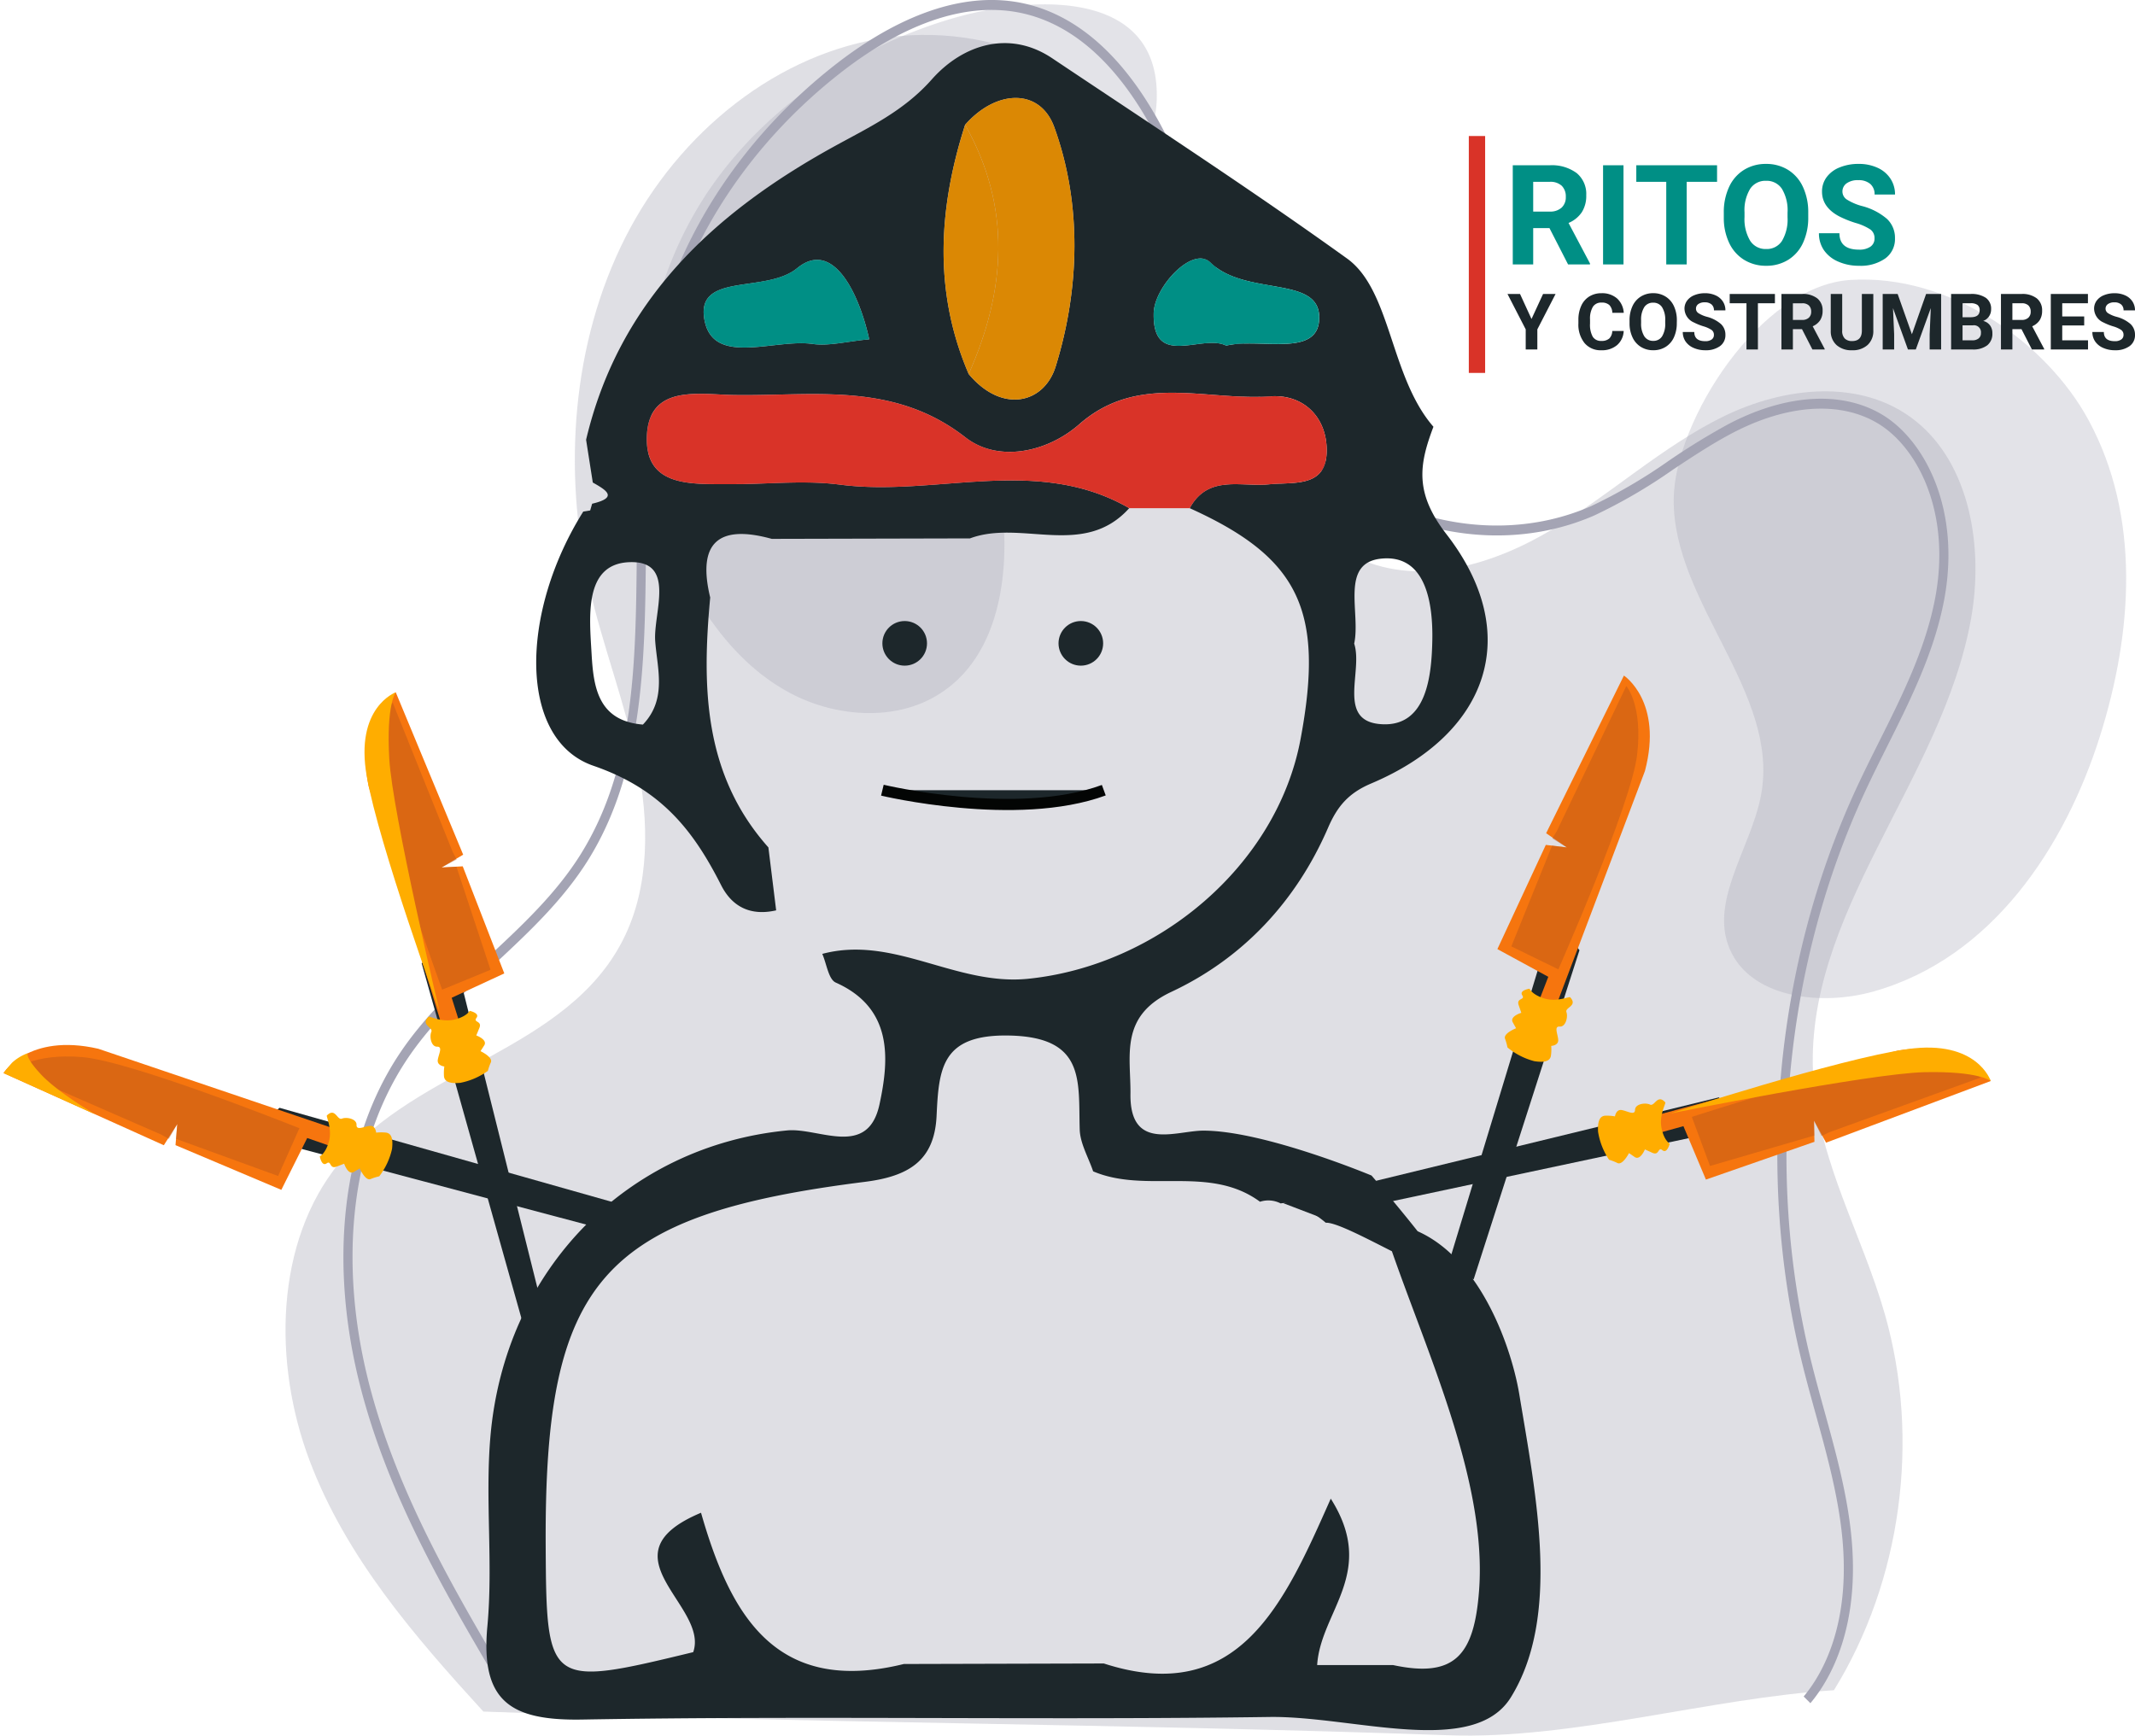 <svg xmlns="http://www.w3.org/2000/svg" width="382.709" height="311.149" viewBox="0 0 382.709 311.149">
  <g id="img9" transform="translate(-909.208 -5280.676)">
    <g id="Grupo_128166" data-name="Grupo 128166" transform="translate(960.382 5280.676)">
      <path id="Trazado_151846" data-name="Trazado 151846" d="M358.523,399.053c12.1-19.57,15.544-44.968,9.137-67.4-4.051-14.179-11.826-27.352-12.82-42.139-1.988-29.563,23.072-53.463,28.271-82.579,2.285-12.8-.208-27.7-10-35.476-9.675-7.677-23.483-6.11-34.436-.733s-20.22,13.983-30.737,20.275-23.464,10.182-34.57,5.174c-11.249-5.073-17.629-17.859-21.2-30.32s-5.328-25.734-11.428-37.024c-10.053-18.607-31.487-28.752-51.462-26.127s-37.821,17.006-47.394,35.9-11.246,41.744-6.481,62.611c2.417,10.583,6.4,20.719,8.57,31.363s2.37,22.295-2.477,31.882c-10.137,20.048-36.88,22.844-50.884,40.038-11.558,14.19-11.921,35.845-5.362,53.3s18.887,31.61,31.178,45.08c57.328,2.057,115.684,2.193,173.013,4.25C311.717,407.928,336.268,400.452,358.523,399.053Z" transform="translate(-80.961 -96.039)" fill="#a4a4b4" opacity="0.354" style="mix-blend-mode: multiply;isolation: isolate"/>
      <path id="Trazado_151847" data-name="Trazado 151847" d="M359.21,180.107c-.189,18.542,19.018,34.68,15.676,52.968-1.787,9.785-9.912,19.7-5.19,28.628,4.177,7.9,16.141,9.266,25.289,6.7,21.413-6.012,34.428-26.1,40.652-45.838,5.855-18.568,7.308-39.307-2.068-56.617-7.556-13.946-24.987-26.258-42.689-25.119C374.667,141.872,359.352,166.14,359.21,180.107Z" transform="translate(-110.366 -90.642)" fill="#a4a4b4" opacity="0.31" style="mix-blend-mode: multiply;isolation: isolate"/>
      <path id="Trazado_151848" data-name="Trazado 151848" d="M117.569,147a68.724,68.724,0,0,0-1.609,72.01c4.14,6.97,9.73,13.466,17.279,17.342s17.287,4.741,24.8.807c11.395-5.965,13.915-20.035,13.008-32.045s-3.872-24.6,1.168-35.716c3.286-7.245,9.594-12.894,15.191-18.827s10.82-12.859,11.109-20.7c.749-20.331-22.772-18.812-36.946-14.59C143.473,120.671,127.381,131.977,117.569,147Z" transform="translate(-42.344 -111.882)" fill="#a4a4b4" opacity="0.31" style="mix-blend-mode: multiply;isolation: isolate"/>
      <g id="Grupo_107069" data-name="Grupo 107069" transform="translate(10.385 0)" style="mix-blend-mode: multiply;isolation: isolate">
        <path id="Trazado_151849" data-name="Trazado 151849" d="M350.871,403.076l-1.208-1.2c3.325-3.958,8.632-13.031,6.835-29.344-.8-7.262-2.782-14.435-4.7-21.372-.856-3.1-1.741-6.3-2.514-9.486-8.245-33.954-4.638-71.409,9.895-102.762,1.291-2.782,2.687-5.574,4.039-8.273,4.006-8,8.147-16.279,9.928-25.219,3.124-15.688-3.051-27.446-10.109-31.732-6.772-4.114-16.331-3.485-26.225,1.726-3.619,1.905-7.137,4.236-10.539,6.49a95.142,95.142,0,0,1-14.136,8.241c-19.638,8.581-44.19,1.288-57.109-16.962-6.209-8.77-9.715-19.37-13.105-29.621-1.313-3.972-2.672-8.08-4.166-12.01-4.646-12.22-13.15-27.558-27.277-31.227-12.413-3.225-24.985,3.863-33.344,10.377-15.993,12.463-27.266,29.343-31.745,47.528-3.019,12.263-3.141,25.61-3.259,38.518-.175,19.222-.356,39.1-10.322,55.107-4.534,7.282-10.77,13.092-16.8,18.712-5.648,5.262-11.488,10.7-15.842,17.3-9.865,14.946-12.283,36.1-6.634,58.053,5.076,19.72,15.423,37.218,25.429,54.14l-1.375.964C106.517,383.992,96.1,366.38,90.96,346.4c-5.784-22.472-3.276-44.187,6.881-59.574,4.469-6.771,10.385-12.283,16.105-17.614,5.949-5.543,12.1-11.275,16.51-18.358,9.69-15.564,9.86-34.294,10.04-54.125.119-13.019.241-26.481,3.316-38.963,4.576-18.582,16.073-35.811,32.372-48.515,8.636-6.729,21.661-14.042,34.675-10.661,14.8,3.844,23.617,19.675,28.408,32.278,1.509,3.969,2.874,8.1,4.194,12.088,3.347,10.121,6.808,20.587,12.861,29.136,12.489,17.642,36.223,24.691,55.206,16.4a94.086,94.086,0,0,0,13.895-8.109,125.359,125.359,0,0,1,10.676-6.573c10.379-5.466,20.488-6.08,27.734-1.678,7.569,4.6,14.212,17.093,10.912,33.666-1.831,9.191-6.03,17.581-10.091,25.7-1.345,2.687-2.736,5.466-4.014,8.223-14.355,30.968-17.917,67.965-9.773,101.5.765,3.153,1.647,6.343,2.5,9.429,1.937,7.01,3.94,14.257,4.758,21.673C360,389.337,354.383,398.9,350.871,403.076Z" transform="translate(-87.906 -97.739)" fill="#a4a4b4"/>
      </g>
    </g>
    <g id="Grupo_128168" data-name="Grupo 128168" transform="translate(996.395 5288.42)">
      <g id="Grupo_128167" data-name="Grupo 128167" transform="translate(0 0)">
        <path id="Trazado_165170" data-name="Trazado 165170" d="M2199.605-170.2c-2.593,6.839-3.4,11.864,2.352,19.287,13.779,17.8,7.642,35.71-13.514,44.666-4.15,1.752-6.109,4.2-7.719,7.918-5.735,13.264-15.347,23.465-28.1,29.439-9.354,4.381-7.252,11.491-7.33,18.318-.117,10.351,8.19,6.563,13.073,6.559,10.9,0,30.145,8.051,30.145,8.051s12.983,15.046,13.445,17.618c-3.209.252-18.479-9.4-21.688-9.157l-.007-.037s-4.62-4.04-8.043-3.427a4.823,4.823,0,0,0-3.7-.3c-9.09-6.689-20.35-1.379-29.914-5.451-.84-2.5-2.332-4.981-2.406-7.508-.259-8.672,1.091-16.549-12.6-16.837-12.165-.255-12.652,5.857-13.057,14.411-.381,7.991-4.937,10.822-12.862,11.82-47.331,5.962-57.451,17.75-57.208,65.141.13,25.351.348,25.5,26.446,19.169,2.908-8.315-16.719-17.393,1.4-24.99,5.245,18.317,13.345,32.777,36.359,27.115l35.844-.093c24.224,7.84,32.38-10.838,40.679-29.549,8.389,13.235-1.817,20.131-2.438,29.829h13.588c11.094,2.385,14.57-1.764,15.437-13.385,1.579-21.124-11.23-46.439-17.332-65.94C2206.269-26.5,2213.412-6.287,2215,3.281c3,18.127,7.456,39.807-1.517,54.3-6.721,10.858-28.349,3.306-43.275,3.521-41.068.584-82.152-.243-123.213.462-12.817.223-18.228-3.265-16.975-16.723,1.042-11.2-.413-22.633.531-33.852,2.535-30.165,24.609-52.271,53.2-55.038,5.65-.548,14.464,5.05,16.557-4.673,1.732-8.051,2.475-17.23-7.84-21.834-1.311-.584-1.635-3.379-2.417-5.143,12.822-3.407,23.94,5.776,36.9,4.462,23.136-2.349,44.572-20.179,48.836-42.967,4.315-23.071-.223-32.522-19.875-41.4,3.317-6.068,9.186-3.772,14.159-4.271,4.458-.45,10.344.669,10.4-5.975.061-6-4.1-10.242-10.164-9.8-11.45.848-23.668-4.235-34.18,4.993-5.882,5.159-14.647,6.855-20.4,2.369-12.988-10.14-27.439-7.35-41.648-7.605-6.25-.114-15.17-1.923-15.482,7.459-.3,9.171,8.206,8.473,14.793,8.526,6.607.049,13.312-.767,19.805.081,17.243,2.255,35.276-5.354,51.882,4.222-8.148,9.057-19.343,1.975-28.551,5.419l-35.528.085c-9.475-2.624-13.425.592-11.037,10.513-1.5,16.1-1.168,31.772,10.432,44.8l1.392,11.284c-4.441,1.018-7.833-.5-9.869-4.523-5.038-9.942-10.81-17.23-22.9-21.4-13.446-4.64-13.239-27.346-1.809-45.566l1.238-.2.353-1.209c4.786-1.119,2.49-2.458.117-3.8l-1.2-7.666c5.919-25.03,22.93-40.7,44.337-52.511,6.287-3.472,12.55-6.352,17.625-12.083,5.569-6.291,13.924-8.928,21.574-3.809,17.717,11.856,35.653,23.534,52.867,35.909C2192.048-194.661,2191.809-179.159,2199.605-170.2Zm-83.309-9.451c5.939,7.123,13.527,5.35,15.6-1.383,4.3-13.908,4.734-29.115-.26-42.877-2.551-7.025-10.4-6.786-15.985-.418C2110.873-209.369,2109.937-194.459,2116.3-179.654Zm69.1,48.325c1.651,4.965-3.3,14.063,5.053,14.46,7.978.381,8.831-8.782,8.956-15.06.122-6.372-1.025-15.458-9.159-14.63C2182.792-145.805,2186.6-136.829,2185.4-131.329Zm-22.937-53.415c6.055-1.5,16.925,2.4,16.67-5.281-.239-7.3-13.32-3.557-19.5-9.621-3.136-3.075-10.055,4.32-10.169,9.057C2149.215-180.514,2158.115-186.926,2162.459-184.744Zm-63.99-1.136c-1.87-8.473-6.587-17.969-12.918-12.752-5.651,4.656-18.459.572-16.577,9.5,1.712,8.1,12.558,3.123,19.311,4.084C2091.278-184.627,2094.463-185.507,2098.469-185.88ZM2057.9-116.808c4.4-4.592,2.524-10.185,2.2-15.036-.332-5.05,3.85-14.468-4.717-14.075-8.092.373-7.058,9.848-6.688,16.362C2049.033-123.651,2049.78-117.457,2057.9-116.808Z" transform="translate(-2029.842 238.962)" fill="#1d272b"/>
        <path id="Trazado_165176" data-name="Trazado 165176" d="M2134.251-202.823q-5.416,0-10.83,0c-16.606-9.576-34.639-1.967-51.882-4.222-6.494-.848-13.2-.032-19.806-.081-6.587-.053-15.1.645-14.793-8.526.313-9.382,9.232-7.573,15.482-7.459,14.209.255,28.661-2.535,41.649,7.605,5.752,4.486,14.517,2.79,20.4-2.369,10.512-9.228,22.73-4.145,34.18-4.993,6.064-.446,10.225,3.792,10.164,9.8-.061,6.644-5.946,5.524-10.4,5.975C2143.437-206.6,2137.568-208.891,2134.251-202.823Z" transform="translate(-2008.176 286.184)" fill="#d93328"/>
        <path id="Trazado_165179" data-name="Trazado 165179" d="M2051-231.728c5.585-6.368,13.434-6.607,15.985.418,4.993,13.762,4.554,28.969.26,42.877-2.077,6.733-9.665,8.506-15.608,1.383C2058.312-202.041,2059.359-216.952,2051-231.728Z" transform="translate(-1965.186 246.358)" fill="#db8804"/>
        <path id="Trazado_165181" data-name="Trazado 165181" d="M2072.337-213.82c-4.344-2.182-13.244,4.23-13-5.845.114-4.738,7.033-12.132,10.169-9.057,6.181,6.064,19.262,2.32,19.5,9.621C2089.262-211.423,2078.392-215.321,2072.337-213.82Z" transform="translate(-1939.72 268.038)" fill="#008f85"/>
        <path id="Trazado_165182" data-name="Trazado 165182" d="M2069.127-215.144c-4.006.373-7.191,1.253-10.185.827-6.753-.961-17.6,4.016-19.311-4.084-1.882-8.924,10.927-4.839,16.577-9.5C2062.54-233.112,2067.257-223.617,2069.127-215.144Z" transform="translate(-2000.5 268.226)" fill="#008f85"/>
        <path id="Trazado_165183" data-name="Trazado 165183" d="M2053.907-235.355c8.36,14.776,7.313,29.687.637,44.678C2048.188-205.482,2049.125-220.392,2053.907-235.355Z" transform="translate(-1968.094 249.985)" fill="#db8804"/>
      </g>
      <circle id="Elipse_4385" data-name="Elipse 4385" cx="3.999" cy="3.999" r="3.999" transform="translate(70.984 103.592)" fill="#1d272b"/>
      <circle id="Elipse_4386" data-name="Elipse 4386" cx="3.999" cy="3.999" r="3.999" transform="translate(102.559 103.592)" fill="#1d272b"/>
      <path id="Trazado_165187" data-name="Trazado 165187" d="M2047.343-205.946s24.061,5.76,39.689,0" transform="translate(-1976.359 339.862)" fill="#1d272b" stroke="#030504" stroke-miterlimit="10" stroke-width="2"/>
    </g>
    <g id="Grupo_128169" data-name="Grupo 128169" transform="translate(896 5438.791) rotate(-22)">
      <g id="Grupo_128022" data-name="Grupo 128022" transform="translate(0 0)">
        <g id="Grupo_128020" data-name="Grupo 128020" transform="translate(68.049 0)">
          <path id="Trazado_164748" data-name="Trazado 164748" d="M0,82.221l8.816-79.8L15.243,0,4.437,77.1Z" transform="translate(0 44.372)" fill="#1d272b"/>
          <path id="Trazado_164750" data-name="Trazado 164750" d="M4.679,13.785,0,67.267l3.193.908L4.275,54.524l10.377-.515.285-20.592L11.35,32.191l4.442-.681L15.493,0S7.106,1.121,4.679,13.785Z" transform="translate(7.219 0.001)" fill="#f6750e"/>
          <path id="Trazado_164751" data-name="Trazado 164751" d="M9.374,50.971,0,51.026S1.039,18.708,3.981,10.215,11.058,0,11.058,0L11,28.819l.15,1.543-3.034.314,2.514.86Z" transform="translate(10.453 1.515)" fill="#b2541b" opacity="0.42"/>
          <path id="Trazado_164752" data-name="Trazado 164752" d="M1.506,0c.215-.085,1.725,1.809,4.022,2.188s3.2-.413,3.2-.413,1.589,1.07.662,1.628.814.85-.2,1.877L8.18,6.309S9.827,7.793,8.827,8.5l-1,.71s1.7,1.829.969,2.553a9.431,9.431,0,0,0-1.07,1.215,12.461,12.461,0,0,1-5.4.133C.141,12.445-.112,11.664.052,10.983A8.278,8.278,0,0,1,.784,9.326S-.409,8.694.149,7.766,1.9,5.93.907,5.544.286,3.348.943,2.7-.47.785,1.506,0Z" transform="translate(4.872 56.128)" fill="#ffad00"/>
          <path id="Trazado_164753" data-name="Trazado 164753" d="M0,55.988s5.461-36.07,8.616-45.369S14.162,0,14.162,0,6.3-.3,3.693,12.044,0,55.988,0,55.988Z" transform="translate(8.55 0)" fill="#ffad00"/>
        </g>
        <g id="Grupo_128021" data-name="Grupo 128021" transform="translate(0 35.258)">
          <path id="Trazado_164754" data-name="Trazado 164754" d="M56.15,37.967,7.208,0,0,2.229,53.128,42.1Z" transform="translate(36.337 26.002)" fill="#1d272b"/>
          <path id="Trazado_164756" data-name="Trazado 164756" d="M17.367,4l40.7,35.007-1.65,2.879L46.111,32.878l-7.783,6.879L23.741,25.218l1.708-3.382L21.795,24.45,0,1.692S6.785-3.364,17.367,4Z" transform="translate(0 0)" fill="#f6750e"/>
          <path id="Trazado_164757" data-name="Trazado 164757" d="M36.806,35.636l6.746-6.507S20.237,6.726,12.2,2.7,0,.337,0,.337L20.171,20.919l.969,1.21,2.391-1.894-1.2,2.37Z" transform="translate(1.918 1.601)" fill="#b2541b" opacity="0.42"/>
          <path id="Trazado_164758" data-name="Trazado 164758" d="M4,.174c-.21.089.029,2.5-1.348,4.374S.071,6.49.071,6.49-.32,8.367.733,8.118.745,9.295,2.187,9.324l1.442.027S3.487,11.56,4.7,11.37l1.21-.191s.056,2.5,1.087,2.5a9.53,9.53,0,0,1,1.616.123,12.487,12.487,0,0,0,3.959-3.679c1.1-2,.734-2.739.142-3.109a8.177,8.177,0,0,0-1.681-.676s.411-1.285-.635-1.56-2.536-.092-2.1-1.06S7.209,1.715,6.284,1.71,5.96-.647,4,.174Z" transform="translate(46.895 30.278)" fill="#ffad00"/>
        </g>
      </g>
      <path id="Trazado_164759" data-name="Trazado 164759" d="M12.517,14.743S7.691,8.533,6.1,4.315,5.428.006,5.428.006a8.13,8.13,0,0,0-3.35.531C.872,1.171,0,1.673,0,1.673Z" transform="translate(0 35.277)" fill="#ffad00"/>
    </g>
    <g id="Grupo_128170" data-name="Grupo 128170" transform="translate(1224.045 5370.118) rotate(60)">
      <g id="Grupo_128022-2" data-name="Grupo 128022" transform="matrix(0.985, 0.174, -0.174, 0.985, 21.983, 0)">
        <g id="Grupo_128020-2" data-name="Grupo 128020" transform="translate(68.049 0)">
          <path id="Trazado_164748-2" data-name="Trazado 164748" d="M0,82.221l8.816-79.8L15.243,0,4.437,77.1Z" transform="translate(0 44.372)" fill="#1d272b"/>
          <path id="Trazado_164750-2" data-name="Trazado 164750" d="M4.679,13.785,0,67.267l3.193.908L4.275,54.524l10.377-.515.285-20.592L11.35,32.191l4.442-.681L15.493,0S7.106,1.121,4.679,13.785Z" transform="translate(7.219 0.001)" fill="#f6750e"/>
          <path id="Trazado_164751-2" data-name="Trazado 164751" d="M9.374,50.97,0,51.026S1.039,18.708,3.981,10.215,11.058,0,11.058,0L11,28.819l.15,1.543-3.034.314,2.514.86Z" transform="translate(10.453 1.515)" fill="#b2541b" opacity="0.42"/>
          <path id="Trazado_164752-2" data-name="Trazado 164752" d="M1.506,0c.215-.085,1.725,1.809,4.022,2.188s3.2-.413,3.2-.413,1.589,1.07.662,1.628.814.85-.2,1.877L8.18,6.309S9.827,7.793,8.827,8.5l-1,.71s1.7,1.829.969,2.553a9.431,9.431,0,0,0-1.07,1.215,12.461,12.461,0,0,1-5.4.133C.141,12.445-.112,11.664.052,10.983A8.278,8.278,0,0,1,.784,9.326S-.409,8.693.149,7.766,1.9,5.93.907,5.544.286,3.348.943,2.7-.47.785,1.506,0Z" transform="translate(4.872 56.128)" fill="#ffad00"/>
          <path id="Trazado_164753-2" data-name="Trazado 164753" d="M0,55.988s5.461-36.07,8.616-45.369S14.162,0,14.162,0,6.3-.3,3.693,12.044,0,55.988,0,55.988Z" transform="translate(8.55 0)" fill="#ffad00"/>
        </g>
        <g id="Grupo_128021-2" data-name="Grupo 128021" transform="translate(0 35.258)">
          <path id="Trazado_164754-2" data-name="Trazado 164754" d="M56.15,37.967,7.208,0,0,2.229,53.128,42.1Z" transform="translate(36.337 26.002)" fill="#1d272b"/>
          <path id="Trazado_164756-2" data-name="Trazado 164756" d="M17.367,4l40.7,35.007-1.65,2.879L46.111,32.878l-7.783,6.879L23.741,25.218l1.708-3.382L21.795,24.45,0,1.692S6.785-3.364,17.367,4Z" transform="translate(0 0)" fill="#f6750e"/>
          <path id="Trazado_164757-2" data-name="Trazado 164757" d="M36.806,35.636l6.746-6.507S20.237,6.726,12.2,2.7,0,.337,0,.337L20.171,20.919l.969,1.21,2.391-1.894-1.2,2.37Z" transform="translate(1.918 1.601)" fill="#b2541b" opacity="0.42"/>
          <path id="Trazado_164758-2" data-name="Trazado 164758" d="M4,.174c-.21.089.029,2.5-1.348,4.374S.071,6.49.071,6.49-.32,8.367.733,8.118.745,9.295,2.187,9.324l1.442.027S3.487,11.56,4.7,11.37l1.21-.191s.056,2.5,1.087,2.5a9.53,9.53,0,0,1,1.616.123,12.487,12.487,0,0,0,3.959-3.679c1.1-2,.734-2.739.142-3.109a8.176,8.176,0,0,0-1.681-.676s.411-1.285-.635-1.56-2.536-.092-2.1-1.06S7.209,1.715,6.284,1.71,5.96-.647,4,.174Z" transform="translate(46.895 30.278)" fill="#ffad00"/>
        </g>
      </g>
    </g>
    <g id="Grupo_131492" data-name="Grupo 131492" transform="translate(1172.5 5308.06)">
      <path id="Trazado_168456" data-name="Trazado 168456" d="M8.167-6.506H5.249V0H1.587V-17.773h6.6a7.465,7.465,0,0,1,4.858,1.4A4.845,4.845,0,0,1,14.758-12.4a5.468,5.468,0,0,1-.787,3.033,5.37,5.37,0,0,1-2.386,1.935L15.43-.171V0H11.5ZM5.249-9.473H8.2a3.025,3.025,0,0,0,2.136-.7,2.509,2.509,0,0,0,.757-1.935,2.685,2.685,0,0,0-.714-1.978,2.968,2.968,0,0,0-2.191-.72H5.249ZM21.436,0H17.773V-17.773h3.662ZM38.208-14.807H32.764V0H29.1V-14.807H23.73v-2.966H38.208ZM54.553-8.484a10.729,10.729,0,0,1-.928,4.6A6.987,6.987,0,0,1,50.97-.83,7.344,7.344,0,0,1,47.009.244,7.394,7.394,0,0,1,43.066-.818a7.055,7.055,0,0,1-2.686-3.033,10.422,10.422,0,0,1-.964-4.535v-.879a10.673,10.673,0,0,1,.946-4.62,7.044,7.044,0,0,1,2.673-3.064,7.354,7.354,0,0,1,3.949-1.068,7.354,7.354,0,0,1,3.949,1.068,7.044,7.044,0,0,1,2.673,3.064,10.643,10.643,0,0,1,.946,4.608ZM50.842-9.29a7.479,7.479,0,0,0-1-4.248,3.262,3.262,0,0,0-2.856-1.453,3.263,3.263,0,0,0-2.844,1.434,7.394,7.394,0,0,0-1.013,4.205v.867a7.573,7.573,0,0,0,1,4.224,3.253,3.253,0,0,0,2.881,1.5,3.224,3.224,0,0,0,2.832-1.447,7.529,7.529,0,0,0,1-4.218ZM66.431-4.663A1.879,1.879,0,0,0,65.7-6.256a9.607,9.607,0,0,0-2.637-1.172,18.691,18.691,0,0,1-3.015-1.215q-3.027-1.636-3.027-4.407a4.292,4.292,0,0,1,.812-2.57,5.3,5.3,0,0,1,2.332-1.764,8.776,8.776,0,0,1,3.412-.635,7.988,7.988,0,0,1,3.394.69,5.4,5.4,0,0,1,2.313,1.947,5.1,5.1,0,0,1,.824,2.856H66.443a2.4,2.4,0,0,0-.769-1.9,3.161,3.161,0,0,0-2.161-.677,3.377,3.377,0,0,0-2.087.568,1.79,1.79,0,0,0-.745,1.5,1.715,1.715,0,0,0,.873,1.453,9.861,9.861,0,0,0,2.57,1.1,11.1,11.1,0,0,1,4.553,2.332A4.643,4.643,0,0,1,70.1-4.687a4.277,4.277,0,0,1-1.746,3.619A7.642,7.642,0,0,1,63.66.244a9.075,9.075,0,0,1-3.735-.751,5.911,5.911,0,0,1-2.57-2.057,5.268,5.268,0,0,1-.885-3.027h3.674q0,2.942,3.516,2.942A3.42,3.42,0,0,0,65.7-3.18,1.728,1.728,0,0,0,66.431-4.663Z" transform="translate(6.292 20.019)" fill="#008f85"/>
      <path id="Trazado_168457" data-name="Trazado 168457" d="M4.32-5.469,6.392-9.953H8.634L5.366-3.609V0H3.281V-3.609L.014-9.953H2.263ZM20.843-3.315A3.522,3.522,0,0,1,19.657-.786a4.165,4.165,0,0,1-2.82.923,3.745,3.745,0,0,1-3.011-1.289,5.284,5.284,0,0,1-1.1-3.538V-5.3a5.966,5.966,0,0,1,.506-2.529A3.791,3.791,0,0,1,14.68-9.505a4.05,4.05,0,0,1,2.184-.584,4.058,4.058,0,0,1,2.775.923,3.785,3.785,0,0,1,1.217,2.591H18.806a2.079,2.079,0,0,0-.537-1.4,1.987,1.987,0,0,0-1.4-.434,1.742,1.742,0,0,0-1.535.735,4.118,4.118,0,0,0-.523,2.28v.752A4.408,4.408,0,0,0,15.3-2.283a1.71,1.71,0,0,0,1.542.745,2.025,2.025,0,0,0,1.418-.434,1.961,1.961,0,0,0,.537-1.343Zm9.522-1.436a6.008,6.008,0,0,1-.52,2.577A3.913,3.913,0,0,1,28.359-.465a4.113,4.113,0,0,1-2.218.6,4.141,4.141,0,0,1-2.208-.595,3.951,3.951,0,0,1-1.5-1.7,5.837,5.837,0,0,1-.54-2.54v-.492a5.977,5.977,0,0,1,.53-2.587,3.945,3.945,0,0,1,1.5-1.716,4.118,4.118,0,0,1,2.211-.6,4.118,4.118,0,0,1,2.211.6,3.945,3.945,0,0,1,1.5,1.716,5.96,5.96,0,0,1,.53,2.581ZM28.287-5.2a4.188,4.188,0,0,0-.561-2.379,1.827,1.827,0,0,0-1.6-.813,1.827,1.827,0,0,0-1.593.8,4.141,4.141,0,0,0-.567,2.355v.485a4.241,4.241,0,0,0,.561,2.365,1.822,1.822,0,0,0,1.613.841,1.806,1.806,0,0,0,1.586-.81,4.216,4.216,0,0,0,.561-2.362Zm8.729,2.591a1.052,1.052,0,0,0-.41-.892A5.38,5.38,0,0,0,35.13-4.16a10.467,10.467,0,0,1-1.688-.68,2.759,2.759,0,0,1-1.7-2.468A2.4,2.4,0,0,1,32.2-8.747a2.965,2.965,0,0,1,1.306-.988,4.914,4.914,0,0,1,1.911-.355,4.473,4.473,0,0,1,1.9.386,3.026,3.026,0,0,1,1.3,1.09,2.853,2.853,0,0,1,.461,1.6H37.023a1.342,1.342,0,0,0-.431-1.063,1.77,1.77,0,0,0-1.21-.379,1.891,1.891,0,0,0-1.169.318A1,1,0,0,0,33.8-7.3a.96.96,0,0,0,.489.813,5.522,5.522,0,0,0,1.439.615,6.217,6.217,0,0,1,2.55,1.306,2.6,2.6,0,0,1,.8,1.941A2.4,2.4,0,0,1,38.1-.6a4.279,4.279,0,0,1-2.632.735,5.082,5.082,0,0,1-2.092-.42,3.31,3.31,0,0,1-1.439-1.152,2.95,2.95,0,0,1-.5-1.7H33.5q0,1.647,1.969,1.647a1.915,1.915,0,0,0,1.142-.3A.967.967,0,0,0,37.017-2.611ZM47.954-8.292H44.905V0H42.854V-8.292H39.847V-9.953h8.107Zm4.854,4.648H51.174V0H49.123V-9.953h3.7a4.181,4.181,0,0,1,2.721.786A2.713,2.713,0,0,1,56.5-6.945a3.062,3.062,0,0,1-.441,1.7,3.007,3.007,0,0,1-1.336,1.083L56.875-.1V0h-2.2ZM51.174-5.3h1.654a1.694,1.694,0,0,0,1.2-.393,1.4,1.4,0,0,0,.424-1.083,1.5,1.5,0,0,0-.4-1.107,1.662,1.662,0,0,0-1.227-.4H51.174ZM65.591-9.953V-3.4A3.356,3.356,0,0,1,64.569-.813a3.94,3.94,0,0,1-2.792.95,3.984,3.984,0,0,1-2.769-.923,3.3,3.3,0,0,1-1.046-2.536V-9.953h2.051v6.569a1.9,1.9,0,0,0,.468,1.425,1.8,1.8,0,0,0,1.3.448q1.729,0,1.757-1.818V-9.953Zm4.361,0,2.557,7.219,2.543-7.219h2.693V0H75.688V-2.721l.205-4.7L73.206,0H71.8l-2.68-7.41.205,4.689V0H67.272V-9.953ZM79.536,0V-9.953h3.486a4.578,4.578,0,0,1,2.748.694,2.373,2.373,0,0,1,.937,2.034,2.249,2.249,0,0,1-.376,1.289,2.172,2.172,0,0,1-1.046.817,2.1,2.1,0,0,1,1.207.772,2.284,2.284,0,0,1,.441,1.422,2.627,2.627,0,0,1-.916,2.174A4.124,4.124,0,0,1,83.405,0Zm2.051-4.334v2.687h1.757a1.7,1.7,0,0,0,1.131-.345,1.184,1.184,0,0,0,.407-.954,1.25,1.25,0,0,0-1.415-1.388Zm0-1.449H83.1q1.552-.027,1.552-1.237a1.143,1.143,0,0,0-.393-.974,2.067,2.067,0,0,0-1.241-.3H81.587Zm10.568,2.14H90.521V0H88.471V-9.953h3.7a4.181,4.181,0,0,1,2.721.786,2.713,2.713,0,0,1,.957,2.222,3.062,3.062,0,0,1-.441,1.7,3.007,3.007,0,0,1-1.336,1.083L96.223-.1V0h-2.2ZM90.521-5.3h1.654a1.694,1.694,0,0,0,1.2-.393A1.4,1.4,0,0,0,93.8-6.781a1.5,1.5,0,0,0-.4-1.107,1.662,1.662,0,0,0-1.227-.4H90.521Zm12.872.991H99.456v2.666h4.621V0H97.405V-9.953h6.658v1.661H99.456V-5.92h3.938Zm7.048,1.7a1.052,1.052,0,0,0-.41-.892,5.38,5.38,0,0,0-1.477-.656,10.467,10.467,0,0,1-1.688-.68,2.759,2.759,0,0,1-1.7-2.468,2.4,2.4,0,0,1,.455-1.439,2.965,2.965,0,0,1,1.306-.988,4.914,4.914,0,0,1,1.911-.355,4.473,4.473,0,0,1,1.9.386,3.026,3.026,0,0,1,1.3,1.09,2.853,2.853,0,0,1,.461,1.6h-2.051a1.342,1.342,0,0,0-.431-1.063,1.77,1.77,0,0,0-1.21-.379,1.891,1.891,0,0,0-1.169.318,1,1,0,0,0-.417.837.96.96,0,0,0,.489.813,5.522,5.522,0,0,0,1.439.615,6.217,6.217,0,0,1,2.55,1.306,2.6,2.6,0,0,1,.8,1.941A2.4,2.4,0,0,1,111.521-.6a4.279,4.279,0,0,1-2.632.735,5.082,5.082,0,0,1-2.092-.42,3.31,3.31,0,0,1-1.439-1.152,2.95,2.95,0,0,1-.5-1.7h2.058q0,1.647,1.969,1.647a1.915,1.915,0,0,0,1.142-.3A.967.967,0,0,0,110.441-2.611Z" transform="translate(6.918 35.271)" fill="#1d272b"/>
      <rect id="Rectángulo_34968" data-name="Rectángulo 34968" width="2.926" height="42.471" transform="translate(0 -3)" fill="#d93328"/>
    </g>
  </g>
</svg>
